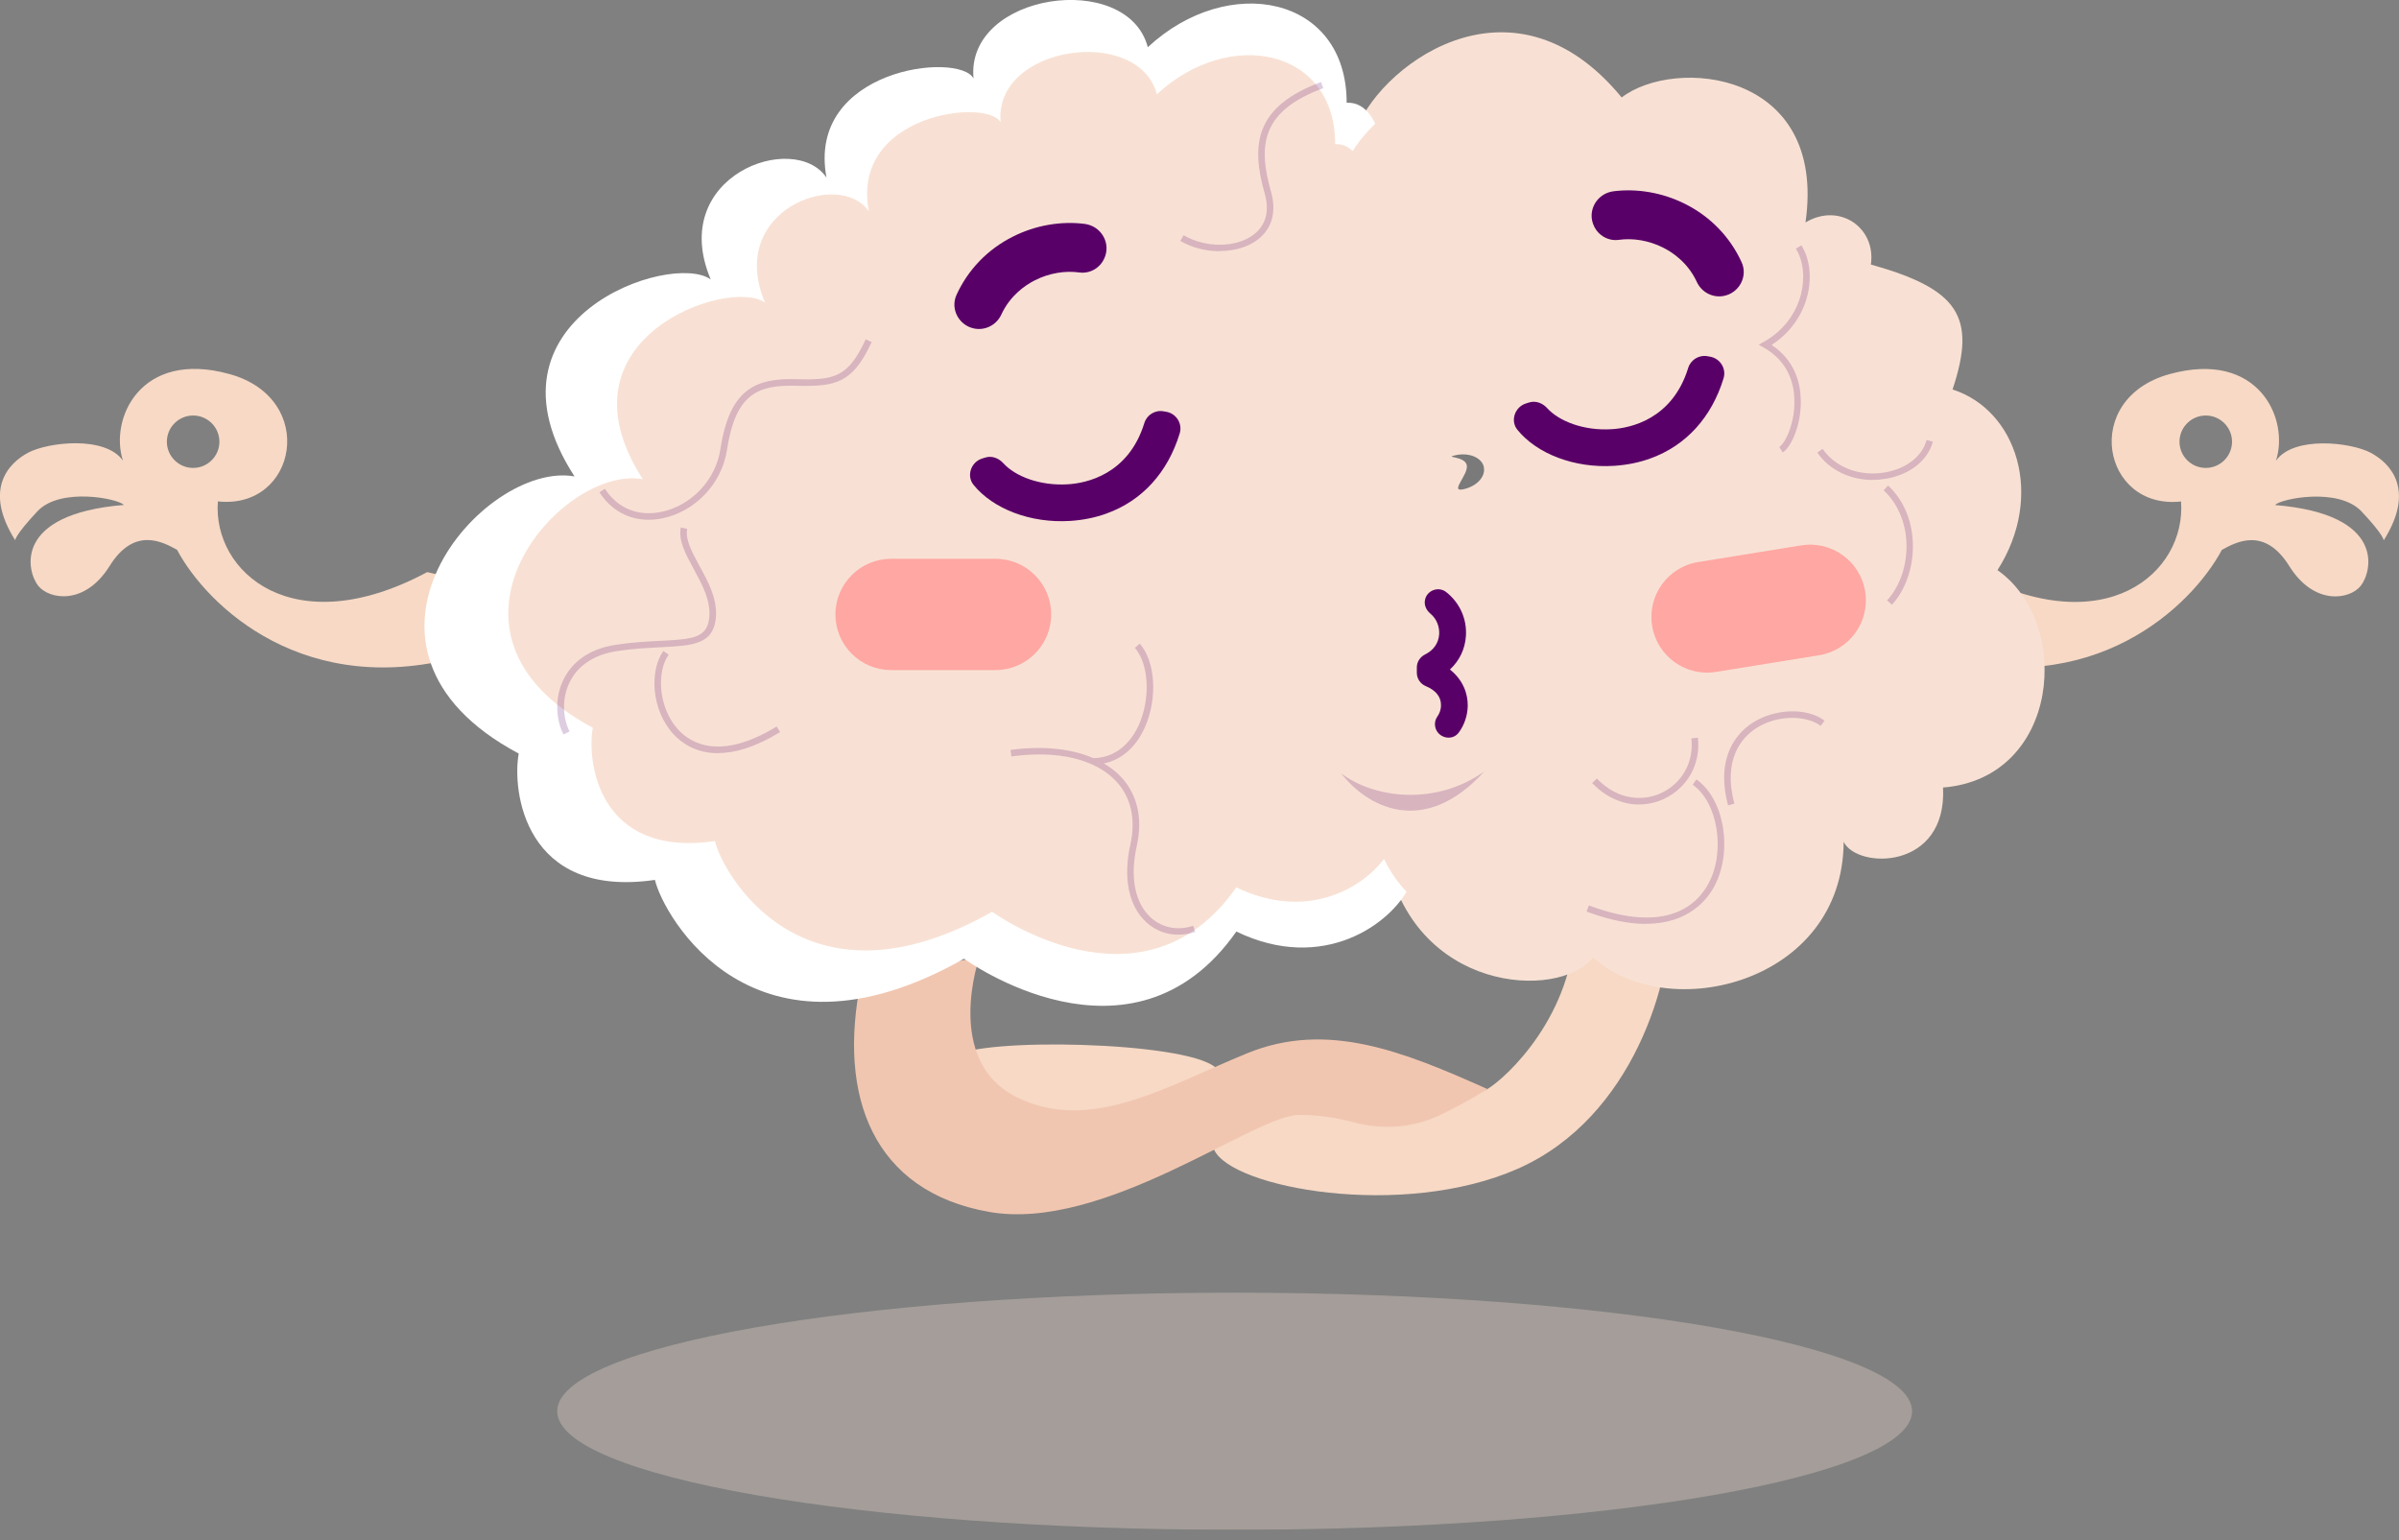 <svg width="190" height="122" viewBox="0 0 190 122" fill="none" xmlns="http://www.w3.org/2000/svg">
<rect x="0" y="0" width="190" height="122" fill="#808080" stroke="none"/>
<g clip-path="url(#clip0_84_340)">
<path d="M124.754 73.074C124.647 80.429 119.296 85.375 117.8 86.261C116.305 87.148 105.055 86.261 105.055 86.261C105.055 86.261 99.316 87.155 99.103 87.261C98.891 87.367 96.226 84.519 96.226 84.519C93.728 82.474 77.559 82.163 75.563 83.686C73.559 85.209 79.51 88.784 79.51 88.784C79.51 88.784 89.151 90.731 90.358 90.572C91.573 90.412 96.158 91.064 96.158 91.064C97.516 94.094 111.052 96.616 120.214 92.571C129.377 88.526 132.482 77.49 132.277 72.233C132.064 66.976 129.749 65.507 129.749 65.507C129.749 65.507 125.012 67.347 124.906 68.188C124.799 69.029 124.746 73.074 124.746 73.074H124.754Z" fill="#F7D9C5"/>
<path d="M68.192 77.649C66.294 86.898 69.194 94.359 78.303 95.987C87.413 97.616 99.263 88.367 102.846 88.314C104.493 88.291 106.034 88.579 107.218 88.897C109.465 89.503 111.864 89.344 113.967 88.36C116.024 87.398 117.8 86.261 117.8 86.261C111.112 83.269 105.108 80.845 98.792 83.421C92.468 85.996 86.365 89.814 80.52 86.905C74.675 83.997 77.574 75.801 77.574 75.801L68.199 77.641L68.192 77.649Z" fill="#F1C6B0"/>
<path d="M33.826 45.32C23.221 50.993 16.83 45.32 17.255 39.715C23.502 40.396 25.226 31.572 18.166 29.625C11.106 27.678 8.654 33.2 9.739 36.488C8.335 34.488 3.803 35.018 2.224 35.859C0.645 36.7 -1.321 38.798 1.207 42.797C1.207 42.797 1.139 42.449 2.961 40.502C4.782 38.556 9.383 39.502 9.808 39.995C0.926 40.73 2.156 45.32 3.029 46.403C3.909 47.486 6.718 47.979 8.684 44.828C10.65 41.676 12.897 42.934 14.021 43.547C16.405 48.017 24.201 55.546 36.84 51.902C36.84 51.902 41.683 46.926 33.819 45.312L33.826 45.32ZM15.296 37.063C14.15 37.063 13.216 36.132 13.216 34.988C13.216 33.844 14.15 32.912 15.296 32.912C16.442 32.912 17.376 33.844 17.376 34.988C17.376 36.132 16.442 37.063 15.296 37.063Z" fill="#F7D9C5"/>
<path d="M153.152 51.91C165.792 55.553 173.588 48.016 175.971 43.555C177.095 42.941 179.342 41.684 181.308 44.835C183.274 47.986 186.083 47.501 186.964 46.41C187.844 45.327 189.066 40.737 180.185 40.002C180.602 39.51 185.202 38.563 187.032 40.51C188.861 42.456 188.785 42.805 188.785 42.805C191.313 38.813 189.347 36.707 187.768 35.867C186.189 35.026 181.657 34.503 180.253 36.495C181.338 33.2 178.887 27.686 171.827 29.632C164.767 31.579 166.49 40.404 172.738 39.722C173.155 45.327 166.771 51.001 156.166 45.327C148.302 46.941 153.145 51.917 153.145 51.917L153.152 51.91ZM172.616 34.988C172.616 33.844 173.55 32.912 174.696 32.912C175.842 32.912 176.776 33.844 176.776 34.988C176.776 36.132 175.842 37.063 174.696 37.063C173.55 37.063 172.616 36.132 172.616 34.988Z" fill="#F7D9C5"/>
<g style="mix-blend-mode:multiply" opacity="0.3">
<path d="M97.782 121.173C127.415 121.173 151.437 116.968 151.437 111.781C151.437 106.593 127.415 102.388 97.782 102.388C68.15 102.388 44.128 106.593 44.128 111.781C44.128 116.968 68.15 121.173 97.782 121.173Z" fill="#F8E1D4"/>
</g>
<path d="M107.301 10.627C108.812 5.567 119.599 -3.037 128.435 7.719C132.641 4.492 144.718 5.567 142.995 17.619C145.69 16.006 148.605 18.051 148.172 20.952C155.073 22.891 156.584 25.042 154.64 30.852C159.711 32.465 161.973 39.245 158.2 45.161C164.16 49.334 163.165 61.628 153.889 62.378C154.215 68.945 147.095 68.862 146.017 66.681C145.963 77.899 132.049 81.209 126.173 75.831C123.478 79.278 111.833 78.626 109.784 67.65C107.734 56.674 99.968 15.566 99.968 15.566L107.301 10.62V10.627Z" fill="#F8E1D4"/>
<path d="M90.912 3.734C97.273 -2.182 106.656 -0.356 106.656 8.143C109.784 7.931 110.429 14.922 107.947 15.672C114.202 15.46 112.904 23.315 112.152 24.497C114.847 24.603 114.741 28.905 112.259 30.738C109.776 32.572 112.798 37.086 117.109 34.935C118.833 36.01 119.698 40.964 114.953 42.79C115.819 49.675 113.01 67.325 111.613 70.233C110.209 73.142 104.819 77.119 97.919 73.786C89.614 85.625 76.352 75.937 76.352 75.937C59.636 85.405 52.516 72.49 51.871 69.695C41.516 71.203 40.544 62.59 41.084 59.689C25.339 51.296 38.282 36.442 45.502 37.737C37.417 25.254 53.161 19.876 56.289 22.134C52.835 13.953 62.87 10.294 65.459 14.066C63.842 5.454 75.919 4.06 77.104 6.211C76.459 -0.568 89.288 -2.401 90.904 3.734H90.912Z" fill="white"/>
<g style="mix-blend-mode:multiply">
<path d="M151.961 44.615C155.346 39.306 153.312 33.23 148.772 31.784C150.511 26.572 149.159 24.641 142.973 22.906C143.36 20.3 140.748 18.467 138.334 19.914C139.883 9.105 129.05 8.143 125.278 11.037C118.271 2.507 109.913 7.545 107.127 11.961C106.755 11.597 106.292 11.385 105.745 11.423C105.745 3.803 97.334 2.159 91.626 7.469C90.176 1.969 78.668 3.606 79.252 9.688C78.189 7.757 67.357 9.014 68.807 16.733C66.484 13.354 57.496 16.634 60.585 23.967C57.784 21.944 43.665 26.762 50.914 37.957C44.439 36.798 32.832 50.115 46.952 57.644C46.466 60.25 47.339 67.968 56.623 66.62C57.2 69.127 63.584 80.709 78.576 72.218C78.576 72.218 90.472 80.898 97.919 70.286C103.385 72.93 107.787 70.453 109.609 68.044C112.866 74.718 121.133 74.823 123.251 72.119C128.519 76.945 140.991 73.975 141.044 63.916C142.009 65.87 148.393 65.946 148.104 60.053C156.417 59.379 157.312 48.357 151.976 44.615H151.961Z" fill="#F8E1D4"/>
</g>
<path d="M77.187 26.027C75.957 25.8 75.236 24.482 75.76 23.345C76.663 21.376 78.204 19.755 80.209 18.748C82 17.839 84.027 17.498 85.894 17.733C87.23 17.899 88.028 19.293 87.443 20.505C87.086 21.255 86.297 21.694 85.477 21.581C84.353 21.422 83.086 21.634 81.962 22.202C81.211 22.58 80.011 23.391 79.305 24.913C78.933 25.724 78.068 26.186 77.187 26.027Z" fill="#590068"/>
<path d="M136.505 23.444C137.735 23.217 138.456 21.899 137.932 20.762C137.029 18.793 135.488 17.172 133.484 16.165C131.692 15.256 129.665 14.915 127.798 15.149C126.462 15.316 125.665 16.71 126.249 17.922C126.606 18.672 127.395 19.111 128.215 18.997C129.339 18.838 130.606 19.05 131.73 19.619C132.482 19.997 133.681 20.808 134.387 22.33C134.759 23.141 135.624 23.603 136.505 23.444Z" fill="#590068"/>
<path d="M78.835 53.076H70.583C68.138 53.076 66.165 51.099 66.165 48.668C66.165 46.229 68.146 44.259 70.583 44.259H78.835C81.279 44.259 83.253 46.236 83.253 48.668C83.253 51.107 81.271 53.076 78.835 53.076Z" fill="#FFA7A3"/>
<path d="M144.066 51.902L135.92 53.22C133.506 53.614 131.237 51.978 130.849 49.577C130.455 47.168 132.094 44.903 134.501 44.517L142.646 43.199C145.06 42.805 147.33 44.441 147.717 46.842C148.112 49.251 146.472 51.516 144.066 51.902Z" fill="#FFA7A3"/>
<g style="mix-blend-mode:multiply" opacity="0.2">
<path d="M51.37 41.169C49.776 41.169 48.394 40.411 47.475 38.995L47.908 38.715C48.918 40.275 50.55 40.934 52.402 40.54C54.778 40.033 56.691 37.995 57.055 35.579C57.784 30.822 59.819 29.935 63.09 30.034C66.081 30.117 67.167 29.89 68.564 26.875L69.034 27.095C67.524 30.36 66.195 30.632 63.075 30.557C59.955 30.466 58.247 31.238 57.572 35.662C57.169 38.283 55.089 40.495 52.508 41.048C52.114 41.131 51.734 41.169 51.362 41.169H51.37Z" fill="#590068"/>
</g>
<g style="mix-blend-mode:multiply" opacity="0.2">
<path d="M44.629 58.174C44.067 57.099 43.862 55.318 44.667 53.751C45.19 52.728 46.322 51.44 48.789 51.069C50.125 50.864 51.286 50.812 52.319 50.758C54.953 50.63 56.023 50.508 56.175 48.88C56.296 47.554 55.605 46.289 54.938 45.062C54.307 43.903 53.708 42.805 53.92 41.782L54.429 41.888C54.254 42.722 54.808 43.737 55.393 44.812C56.069 46.039 56.828 47.433 56.699 48.918C56.509 51.054 54.854 51.137 52.356 51.266C51.339 51.319 50.185 51.372 48.88 51.569C46.633 51.91 45.608 53.069 45.145 53.978C44.431 55.387 44.613 56.977 45.107 57.932L44.651 58.167L44.629 58.174Z" fill="#590068"/>
</g>
<g style="mix-blend-mode:multiply" opacity="0.2">
<path d="M56.858 59.659C55.105 59.659 53.989 58.848 53.351 58.167C51.552 56.227 51.438 53.084 52.539 51.561L52.956 51.864C51.992 53.19 52.121 56.076 53.73 57.811C54.725 58.879 57.055 60.272 61.511 57.545L61.785 57.985C59.765 59.219 58.148 59.651 56.866 59.651L56.858 59.659Z" fill="#590068"/>
</g>
<g style="mix-blend-mode:multiply" opacity="0.2">
<path d="M96.59 19.899C95.512 19.899 94.404 19.626 93.478 19.081L93.744 18.634C95.49 19.657 97.926 19.634 99.3 18.573C100.257 17.831 100.56 16.718 100.166 15.339C99.057 11.438 99.391 8.438 104.622 6.499L104.804 6.984C99.923 8.787 99.604 11.468 100.667 15.195C101.115 16.77 100.743 18.111 99.619 18.975C98.83 19.581 97.737 19.884 96.598 19.884L96.59 19.899Z" fill="#590068"/>
</g>
<g style="mix-blend-mode:multiply" opacity="0.2">
<path d="M94.495 73.331C93.265 73.733 92.051 73.498 91.155 72.687C89.887 71.544 89.477 69.476 90.031 67.014C90.517 64.84 90.092 62.946 88.794 61.545C88.407 61.128 87.944 60.78 87.428 60.469C88.84 60.174 89.986 59.174 90.684 57.583C91.694 55.296 91.512 52.395 90.267 50.978L89.88 51.319C90.988 52.576 91.132 55.288 90.214 57.379C89.781 58.356 88.733 60.007 86.6 60.053C84.854 59.295 82.585 59.053 80.034 59.401L80.102 59.916C83.754 59.409 86.782 60.129 88.407 61.893C89.584 63.166 89.971 64.901 89.523 66.9C88.931 69.544 89.394 71.794 90.806 73.066C91.512 73.71 92.392 74.036 93.326 74.036C93.759 74.036 94.207 73.968 94.662 73.816L94.503 73.324L94.495 73.331Z" fill="#590068"/>
</g>
<g style="mix-blend-mode:multiply" opacity="0.2">
<path d="M106.224 61.257C108.759 63.196 113.64 63.893 117.565 61.098C112.699 66.446 108.19 63.817 106.224 61.257Z" fill="#590068"/>
</g>
<g style="mix-blend-mode:multiply" opacity="0.2">
<path d="M129.825 63.727C128.496 63.727 127.168 63.143 126.097 62.022L126.469 61.666C128.192 63.461 130.227 63.439 131.563 62.818C133.233 62.037 134.174 60.333 133.954 58.485L134.47 58.424C134.713 60.5 133.658 62.401 131.783 63.28C131.153 63.575 130.485 63.719 129.825 63.719V63.727Z" fill="#590068"/>
</g>
<g style="mix-blend-mode:multiply" opacity="0.2">
<path d="M130.356 73.18C129.081 73.18 127.524 72.907 125.657 72.203L125.839 71.718C132.056 74.043 134.455 71.612 135.328 69.953C136.672 67.415 136.049 63.552 134.06 62.159L134.356 61.734C136.566 63.287 137.256 67.4 135.784 70.188C135.222 71.241 133.742 73.172 130.356 73.172V73.18Z" fill="#590068"/>
</g>
<g style="mix-blend-mode:multiply" opacity="0.2">
<path d="M136.862 63.795C135.837 59.916 137.598 58.053 138.737 57.295C140.505 56.114 143.094 56.015 144.506 57.083L144.195 57.492C143.102 56.667 140.763 56.561 139.025 57.72C138 58.409 136.414 60.091 137.363 63.658L136.862 63.787V63.795Z" fill="#590068"/>
</g>
<g style="mix-blend-mode:multiply" opacity="0.2">
<path d="M141.196 35.836L140.915 35.404C141.439 35.064 142.175 33.435 142.115 31.64C142.077 30.36 141.621 28.61 139.686 27.534L139.283 27.307L139.686 27.08C141.181 26.247 142.229 24.906 142.639 23.3C142.973 21.982 142.821 20.634 142.229 19.702L142.669 19.429C143.337 20.482 143.512 21.982 143.14 23.436C142.73 25.042 141.728 26.406 140.308 27.322C142.145 28.527 142.585 30.314 142.623 31.64C142.684 33.541 141.91 35.382 141.181 35.851L141.196 35.836Z" fill="#590068"/>
</g>
<g style="mix-blend-mode:multiply" opacity="0.2">
<path d="M148.324 38.018C146.525 38.018 144.87 37.222 143.929 35.844L144.354 35.556C145.364 37.033 147.3 37.76 149.288 37.419C150.981 37.124 152.241 36.147 152.583 34.851L153.084 34.98C152.689 36.465 151.27 37.593 149.38 37.919C149.023 37.98 148.674 38.01 148.324 38.01V38.018Z" fill="#590068"/>
</g>
<g style="mix-blend-mode:multiply" opacity="0.2">
<path d="M149.835 47.903L149.455 47.554C151.399 45.464 151.71 41.199 149.182 38.836L149.539 38.457C152.272 41.017 151.945 45.63 149.835 47.903Z" fill="#590068"/>
</g>
<g style="mix-blend-mode:screen">
<path d="M117.519 37.018C117.671 37.768 116.927 38.548 115.864 38.76C114.794 38.98 116.32 37.594 116.168 36.844C116.016 36.094 114.247 36.268 115.318 36.048C116.388 35.829 117.375 36.26 117.527 37.01L117.519 37.018Z" fill="#7A7A7A"/>
</g>
<path d="M113.663 57.545C113.61 57.265 113.678 56.977 113.845 56.742C113.989 56.546 114.126 56.235 114.126 55.871C114.141 55.205 113.716 54.675 112.927 54.349C112.501 54.175 112.213 53.758 112.213 53.296V52.857C112.213 52.417 112.479 52.031 112.873 51.834C113.534 51.508 113.936 50.94 113.982 50.236C114.012 49.721 113.838 49.062 113.283 48.6C112.919 48.297 112.737 47.835 112.896 47.388V47.373C113.139 46.706 113.974 46.456 114.536 46.895C115.591 47.721 116.191 49.001 116.1 50.38C116.031 51.425 115.576 52.349 114.832 53.031C115.864 53.841 116.259 54.94 116.244 55.909C116.229 56.712 115.955 57.462 115.523 58.038C114.976 58.75 113.822 58.432 113.663 57.545Z" fill="#590068"/>
<path d="M87.656 40.669C86.767 40.995 85.803 41.191 84.771 41.26C81.605 41.464 78.637 40.298 77.104 38.404C76.527 37.692 76.899 36.601 77.779 36.321L78.022 36.245C78.554 36.071 79.108 36.291 79.48 36.707C80.391 37.707 82.334 38.502 84.589 38.359C86.046 38.268 89.371 37.586 90.631 33.511C90.829 32.859 91.481 32.458 92.157 32.579L92.377 32.617C93.167 32.761 93.668 33.564 93.432 34.329C92.484 37.434 90.449 39.654 87.671 40.661L87.656 40.669Z" fill="#590068"/>
<path d="M130.728 36.306C129.84 36.632 128.876 36.828 127.843 36.897C124.678 37.101 121.71 35.935 120.176 34.041C119.599 33.329 119.971 32.238 120.852 31.958L121.095 31.882C121.626 31.708 122.18 31.928 122.552 32.344C123.463 33.344 125.406 34.139 127.661 33.995C129.119 33.905 132.444 33.223 133.704 29.148C133.901 28.496 134.554 28.095 135.229 28.216L135.45 28.254C136.239 28.398 136.74 29.201 136.505 29.966C135.556 33.071 133.521 35.291 130.743 36.298L130.728 36.306Z" fill="#590068"/>
</g>
<defs>
<clipPath id="clip0_84_340">
<rect width="190" height="121.173" fill="white"/>
</clipPath>
</defs>
</svg>
